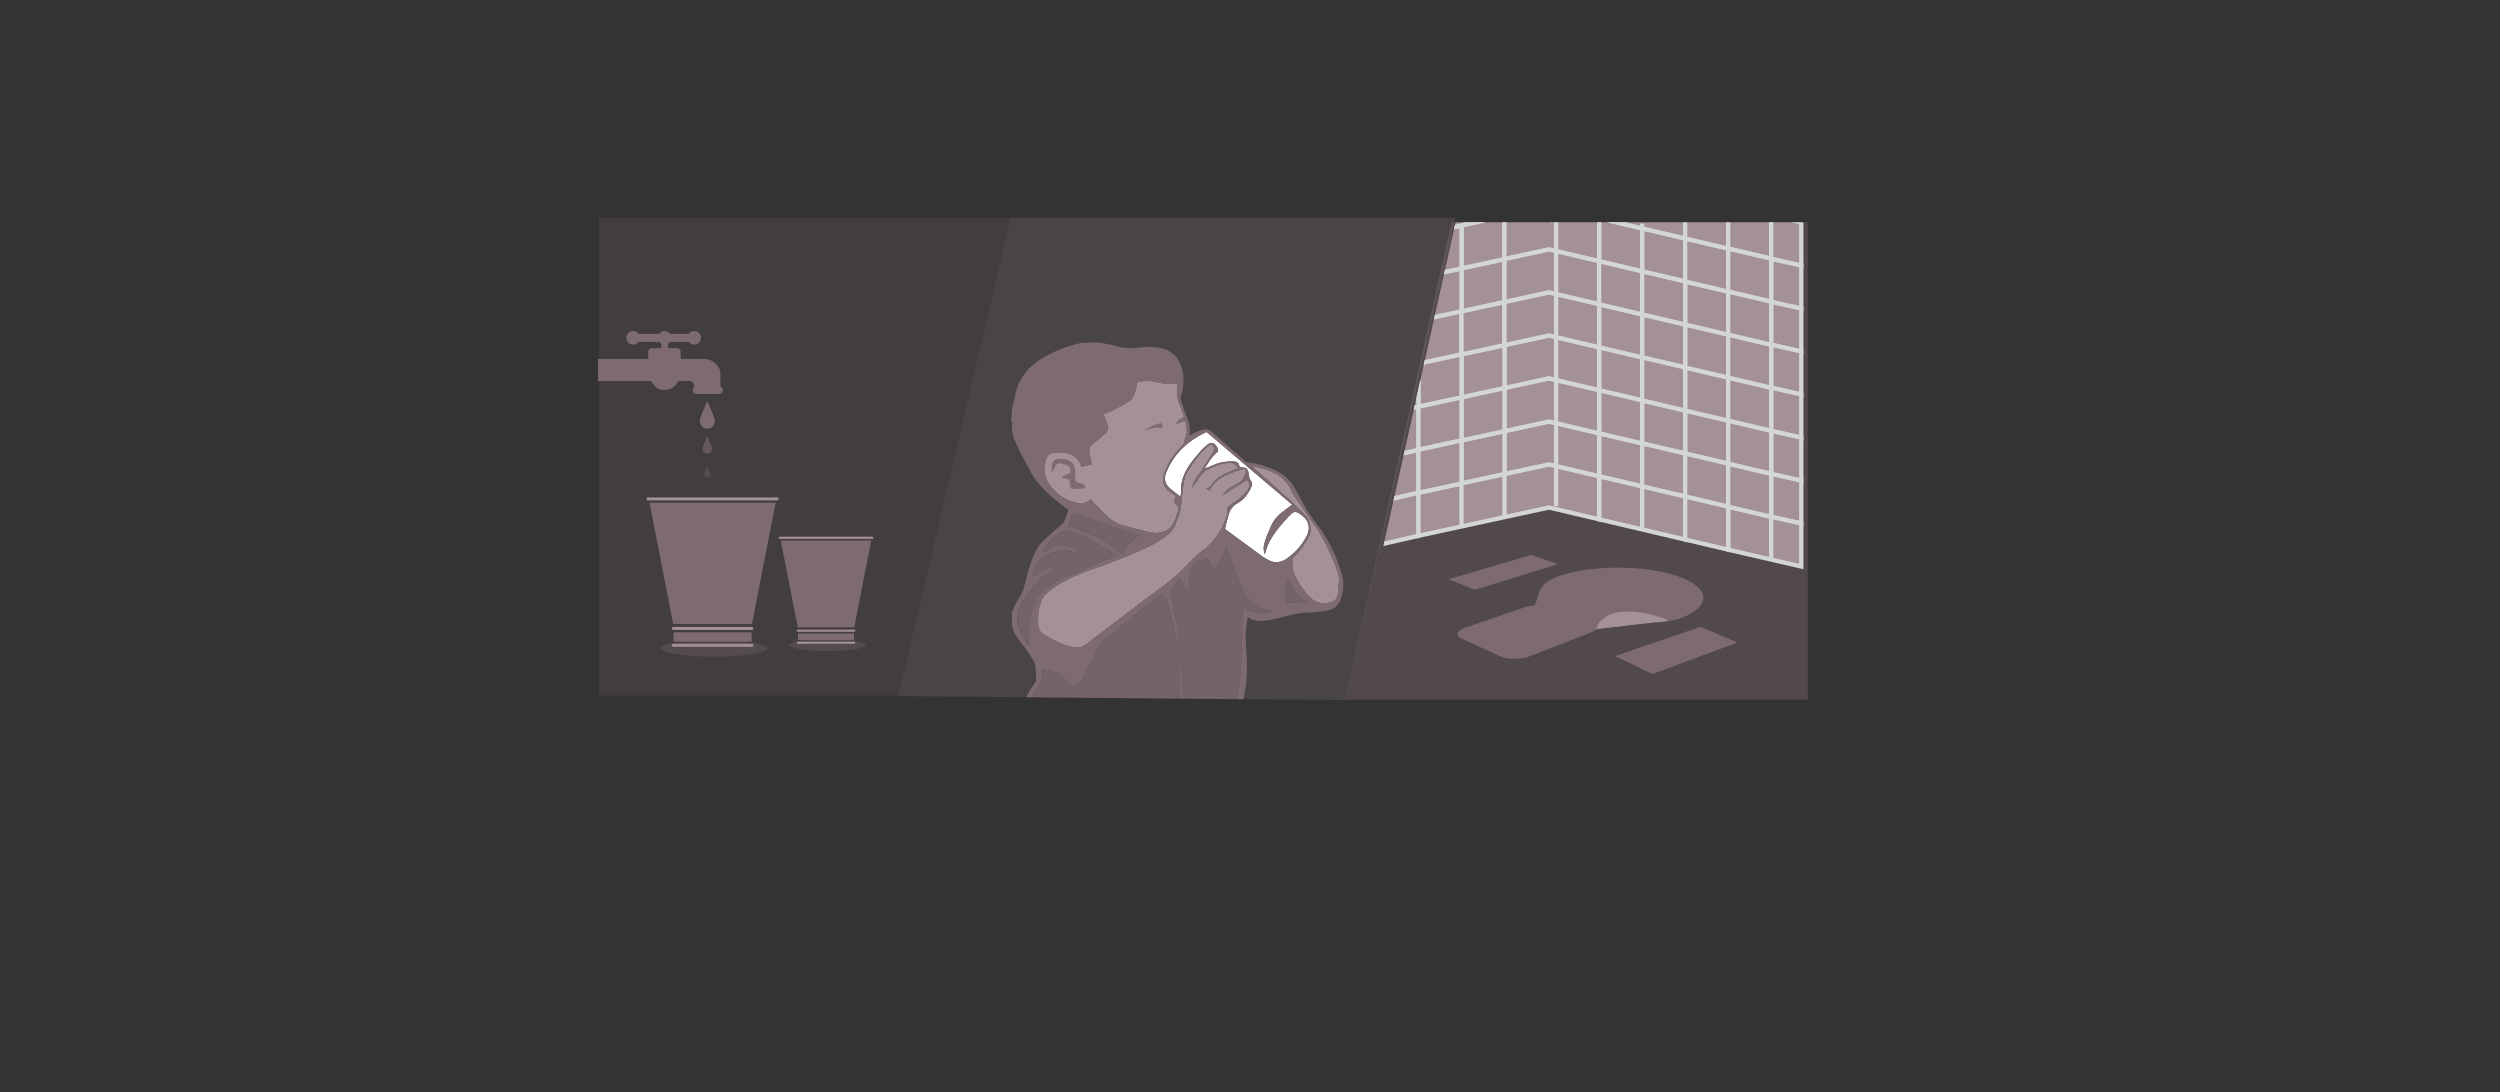 <?xml version="1.0" encoding="utf-8"?>
<!-- Generator: Adobe Illustrator 17.0.0, SVG Export Plug-In . SVG Version: 6.00 Build 0)  -->
<!DOCTYPE svg PUBLIC "-//W3C//DTD SVG 1.1//EN" "http://www.w3.org/Graphics/SVG/1.1/DTD/svg11.dtd">
<svg version="1.1" id="Layer_1" xmlns="http://www.w3.org/2000/svg" xmlns:xlink="http://www.w3.org/1999/xlink" x="0px" y="0px"
	 width="581.238px" height="253.981px" viewBox="0 0 581.238 253.981" enable-background="new 0 0 581.238 253.981"
	 xml:space="preserve">
<rect x="0" y="0" width="581.238" height="253.981" fill="#333333" stroke="none"/>
<g>
	<defs>
		<polygon id="SVGID_22_" points="-590.711,-280.309 -590.711,-76.309 -407.923,-76.309 -353.486,-280.309 		"/>
	</defs>
	<clipPath id="SVGID_2_">
		<use xlink:href="#SVGID_22_"  overflow="visible"/>
	</clipPath>
	<g clip-path="url(#SVGID_2_)">
	</g>
</g>
<g>
	<defs>
		<polygon id="SVGID_2078_" points="-591.217,18.93 -591.217,224.411 -412.041,224.411 -356.623,19.888 		"/>
	</defs>
	<clipPath id="SVGID_4_">
		<use xlink:href="#SVGID_2078_"  overflow="visible"/>
	</clipPath>
	<g clip-path="url(#SVGID_4_)">
		<defs>
			<rect id="SVGID_2080_" x="-712.695" y="-1844.685" width="1923.24" height="3789.385"/>
		</defs>
		<clipPath id="SVGID_6_">
			<use xlink:href="#SVGID_2080_"  overflow="visible"/>
		</clipPath>
	</g>
</g>
<g>
	<ellipse opacity="0.3" fill="#7E6B71" cx="165.971" cy="150.744" rx="12.416" ry="1.933"/>
	<ellipse opacity="0.3" fill="#7E6B71" cx="192.461" cy="149.978" rx="8.906" ry="1.387"/>
	<path fill="#7E6B71" d="M167.498,89.904c0-0.53,0-1.411,0-2.959c0-1.875-1.702-3.495-3.959-3.495c0,0-0.013,0-5.272,0l-0.029-1.645
		c0-0.473-0.385-0.859-0.859-0.859h-2.061V79.89c0.179-0.106,0.327-0.238,0.452-0.4c0.619,0,1.872,0,4.39,0
		c0.294,0.377,0.728,0.639,1.241,0.639c0.874,0,1.586-0.709,1.586-1.586c0-0.878-0.712-1.589-1.586-1.589
		c-0.525,0-0.97,0.277-1.257,0.672c-0.693,0-1.992,0-4.352,0c-0.292-0.395-0.734-0.672-1.261-0.672c-0.523,0-0.97,0.277-1.257,0.672
		c-1.347,0-2.944,0-4.806,0c-0.288-0.395-0.731-0.672-1.254-0.672c-0.877,0-1.587,0.711-1.587,1.588c0,0.877,0.71,1.586,1.587,1.586
		c0.51,0,0.946-0.262,1.233-0.639c0.795,0,2.242,0,4.846,0c0.127,0.166,0.278,0.3,0.46,0.402v1.054h-2.189
		c-0.473,0-0.858,0.386-0.858,0.859v1.645c-0.538,0-7.328,0-11.656,0v5.126c0.151,0,6.439,0,12.376,0
		c0.698,1.401,1.63,2.095,3.028,2.095c1.397,0,2.562-0.694,3.261-2.095c0,0,0,0,2.564,0c0.765,0,1.048,0.492,1.129,1.436
		c-0.224,0.153-0.379,0.401-0.379,0.694c0,0.474,0.385,0.859,0.858,0.859h5.319c0.474,0,0.859-0.385,0.859-0.859
		C168.064,90.334,167.828,90.025,167.498,89.904z"/>
	<polygon opacity="0.2" fill="#7E6B71" points="139.289,50.691 139.289,161.691 208.795,161.691 234.928,50.691 	"/>
	<polygon opacity="0.3" fill="#7E6B71" points="234.928,50.691 208.795,161.845 312.654,162.768 338.415,50.691 	"/>
	<polygon opacity="0.4" fill="#7E6B71" points="420.289,51.691 337.415,51.691 312.654,162.691 420.289,162.691 	"/>
	<polygon fill="#7E6B71" points="165.674,116.87 151.014,116.87 156.511,145.066 165.674,145.066 174.836,145.066 180.333,116.87 	
		"/>
	<path fill="#A39197" d="M180.682,115.644h-15.008h-15.008c-0.193,0-0.349,0.156-0.349,0.349c0,0.193,0.156,0.349,0.349,0.349
		h15.008h15.008c0.193,0,0.349-0.156,0.349-0.349C181.031,115.801,180.875,115.644,180.682,115.644z"/>
	<path fill="#A39197" d="M174.818,145.765h-9.144h-9.145c-0.193,0-0.349,0.156-0.349,0.349c0,0.193,0.156,0.349,0.349,0.349h9.145
		h9.144c0.193,0,0.349-0.156,0.349-0.349C175.167,145.921,175.011,145.765,174.818,145.765z"/>
	<path fill="#A39197" d="M174.818,149.688h-9.144h-9.145c-0.193,0-0.349,0.156-0.349,0.349c0,0.193,0.156,0.349,0.349,0.349h9.145
		h9.144c0.193,0,0.349-0.156,0.349-0.349S175.011,149.688,174.818,149.688z"/>
	<polygon fill="#7E6B71" points="165.674,147.015 156.598,147.015 156.598,149.162 165.674,149.162 174.748,149.162 
		174.748,147.015 	"/>
	<polygon fill="#7E6B71" points="192.042,125.658 181.531,125.658 185.473,145.874 192.042,145.874 198.611,145.874 
		202.552,125.658 	"/>
	<path fill="#A39197" d="M202.802,124.78h-10.761h-10.76c-0.138,0-0.25,0.112-0.25,0.25c0,0.138,0.112,0.25,0.25,0.25h10.76h10.761
		c0.138,0,0.25-0.112,0.25-0.25C203.052,124.892,202.94,124.78,202.802,124.78z"/>
	<path fill="#A39197" d="M198.598,146.375h-6.556h-6.556c-0.138,0-0.25,0.112-0.25,0.25c0,0.138,0.112,0.25,0.25,0.25h6.556h6.556
		c0.138,0,0.25-0.112,0.25-0.25C198.848,146.487,198.736,146.375,198.598,146.375z"/>
	<path fill="#A39197" d="M198.598,149.188h-6.556h-6.556c-0.138,0-0.25,0.112-0.25,0.25c0,0.138,0.112,0.25,0.25,0.25h6.556h6.556
		c0.138,0,0.25-0.112,0.25-0.25S198.736,149.188,198.598,149.188z"/>
	<polygon fill="#7E6B71" points="192.042,147.271 185.535,147.271 185.535,148.811 192.042,148.811 198.548,148.811 
		198.548,147.271 	"/>
	<path fill="#7E6B71" d="M164.448,93.298c0.316,0.632,1.74,3.952,1.74,4.428c0,2.604-3.479,2.604-3.479,0
		C162.71,97.25,164.133,93.772,164.448,93.298z"/>
	<path opacity="0.6" fill="#7E6B71" d="M164.449,101.424c0.202,0.403,1.111,2.523,1.111,2.827c0,1.663-2.221,1.663-2.221,0
		C163.339,103.947,164.247,101.727,164.449,101.424z"/>
	<path opacity="0.3" fill="#7E6B71" d="M164.449,108.249c0.14,0.279,0.769,1.747,0.769,1.958c0,1.152-1.538,1.152-1.538,0
		C163.68,109.997,164.309,108.459,164.449,108.249z"/>
	<g>
		<defs>
			<polygon id="SVGID_2454_" points="236.928,50.691 210.795,161.845 311.525,162.768 336.415,50.691 			"/>
		</defs>
		<clipPath id="SVGID_8_">
			<use xlink:href="#SVGID_2454_"  overflow="visible"/>
		</clipPath>
		<g clip-path="url(#SVGID_8_)">
			<path fill="#FFFFFF" d="M280.315,113.548c0.298,0.207,0.596,0.414,0.918,0.637c0.112-0.182,0.226-0.339,0.312-0.51
				c0.643-1.278,1.702-2.131,2.914-2.808c1.392-0.776,2.916-1.227,4.425-1.709c0.031-0.01,0.064-0.015,0.096-0.02
				c0.569-0.095,0.722,0.052,0.561,0.605c-0.127,0.436-0.291,0.866-0.478,1.28c-0.234,0.519-0.614,0.914-1.128,1.181
				c-0.521,0.271-1.03,0.564-1.546,0.845c-0.626,0.34-1.198,0.741-1.635,1.323c-0.293,0.39-0.629,0.749-0.921,1.161
				c0.132-0.088,0.262-0.179,0.396-0.264c1.444-0.911,2.89-1.818,4.332-2.732c0.303-0.192,0.59-0.409,0.888-0.608
				c0.462-0.309,0.74-0.193,0.854,0.357c0.15,0.722-0.023,1.372-0.512,1.911c-1.013,1.115-2.119,2.122-3.42,2.905
				c-0.386,0.232-0.722,0.555-1.057,0.863c-0.084,0.077-0.136,0.283-0.094,0.386c0.224,0.558,0.099,1.071-0.111,1.599
				c-0.529,1.333-0.949,2.718-1.785,3.907c-1.111,1.581-2.336,3.051-3.932,4.19c-1.179,0.841-2.209,1.86-3.196,2.927
				c-2.06,2.226-4.334,4.204-6.818,5.961c-2.406,1.702-4.725,3.527-7.077,5.304c-3.316,2.504-6.651,4.985-9.931,7.536
				c-1.037,0.807-2.114,0.864-3.259,0.55c-1.052-0.289-2.109-0.62-3.094-1.081c-1.135-0.531-2.2-1.216-3.284-1.853
				c-0.771-0.453-1.208-1.115-1.273-2.037c-0.133-1.901,0.005-3.759,0.704-5.552c0.411-1.054,1.175-1.815,2.039-2.493
				c1.628-1.278,3.445-2.236,5.303-3.125c2.41-1.152,4.962-1.929,7.464-2.838c1.767-0.642,3.527-1.306,5.263-2.025
				c1.713-0.71,3.426-1.437,5.077-2.277c1.519-0.773,2.99-1.653,4.324-2.732c0.739-0.597,1.327-1.306,1.66-2.218
				c0.295-0.806,0.679-1.582,0.943-2.397c0.196-0.605,0.299-1.248,0.379-1.882c0.216-1.693,0.398-3.39,0.592-5.086
				c0.138-1.205,0.478-2.336,1.16-3.357c0.991-1.484,1.937-3.003,3.164-4.309c0.496-0.528,1.059-1.001,1.632-1.445
				c0.432-0.335,0.744-0.184,0.939,0.339c0.161,0.433,0.058,0.806-0.18,1.173c-1.244,1.913-2.32,3.937-3.747,5.73
				c-0.614,0.771-0.911,1.669-1.124,2.714c0.246-0.275,0.455-0.471,0.618-0.699c0.513-0.715,1.013-1.438,1.51-2.164
				c0.464-0.678,1.022-1.233,1.798-1.557c0.721-0.302,1.417-0.663,2.14-0.96c0.931-0.382,1.928-0.431,2.915-0.469
				c0.763-0.03,1.199,0.564,1.75,1.033c-0.275,0.123-0.499,0.224-0.724,0.324c-0.833,0.369-1.684,0.702-2.494,1.115
				c-1.045,0.533-2.071,1.113-2.717,2.16c-0.028,0.046-0.064,0.088-0.101,0.128c-0.401,0.442-0.638,1.107-1.454,0.984
				C280.302,113.492,280.309,113.52,280.315,113.548z"/>
			<path fill="#FFFFFF" d="M251.37,108.632c0.843-0.209,1.673-0.415,2.531-0.627c-0.114-0.566-0.24-1.114-0.332-1.667
				c-0.086-0.514-0.136-1.034-0.201-1.552c-0.071-0.566,0.121-1.021,0.567-1.378c0.654-0.523,1.307-1.048,1.951-1.583
				c0.376-0.312,0.733-0.649,1.104-0.968c0.702-0.605,0.868-1.372,0.597-2.218c-0.204-0.638-0.497-1.248-0.757-1.867
				c-0.05-0.118-0.128-0.225-0.203-0.354c0.675-0.294,1.348-0.546,1.983-0.871c1.199-0.614,2.392-1.241,3.558-1.916
				c1.424-0.824,1.864-2.246,2.138-3.744c0.041-0.224,0.091-0.451,0.089-0.676c-0.003-0.292,0.168-0.366,0.399-0.404
				c1.388-0.231,2.764-0.243,4.138,0.126c1.4,0.376,2.837,0.415,4.278,0.383c0.118-0.003,0.237,0,0.388,0
				c0.01,0.148,0.024,0.297,0.029,0.446c0.024,0.663,0.086,1.329,0.057,1.99c-0.036,0.831,0.199,1.582,0.501,2.334
				c0.365,0.906,0.698,1.825,1.049,2.748c-0.709,0.456-1.453,0.851-1.875,1.692c0.448,0.084,0.768-0.087,1.093-0.214
				c0.333-0.13,0.659-0.28,1.042-0.444c0.147,0.903,0.29,1.786,0.435,2.671c-0.308,0.054-0.599,0.086-0.88,0.159
				c-0.705,0.183-1.027,0.606-0.986,1.329c0.018,0.311,0.02,0.699,0.199,0.902c0.161,0.183,0.554,0.161,0.947,0.254
				c-0.131,0.095-0.253,0.161-0.347,0.257c-1.865,1.903-3.374,4.045-4.237,6.585c-0.472,1.389-0.36,2.747,0.665,3.888
				c0.327,0.363,0.791,0.604,1.195,0.896c0.238,0.172,0.601,0.287,0.69,0.514c0.086,0.218-0.108,0.547-0.181,0.826
				c-0.055,0.21-0.115,0.419-0.146,0.53c0.362,0.436,0.704,0.805,0.989,1.214c0.099,0.142,0.123,0.404,0.066,0.573
				c-0.332,0.999-0.63,2.017-1.069,2.97c-0.654,1.421-1.873,2.119-3.392,2.339c-1.038,0.15-2.034-0.063-3.027-0.324
				c-1.661-0.437-3.32-0.88-4.986-1.295c-1.845-0.459-3.353-1.435-4.629-2.833c-1.033-1.132-2.124-2.21-3.194-3.317
				c-1.268,1.237-2.756,1.035-4.237,0.559c-2.365-0.761-4.212-2.216-5.542-4.325c-0.843-1.337-1.072-2.778-0.79-4.316
				c0.074-0.406,0.139-0.816,0.254-1.211c0.198-0.684,0.668-1.137,1.36-1.271c1.747-0.339,3.443-0.211,5.028,0.687
				c0.735,0.416,1.123,1.1,1.434,1.843C251.199,108.181,251.277,108.394,251.37,108.632z M244.508,110.066
				c0.276-0.549,0.528-1.085,0.811-1.604c0.307-0.563,0.933-1.006,1.663-0.659c0.234,0.111,0.485,0.198,0.738,0.255
				c0.732,0.167,1.065,0.653,1.149,1.362c0.053,0.447,0.033,0.491-0.381,0.659c-0.432,0.176-0.869,0.342-1.291,0.541
				c-0.116,0.055-0.182,0.215-0.27,0.326c0.109,0.078,0.207,0.193,0.328,0.228c0.355,0.102,0.718,0.173,1.078,0.254
				c0.231,0.052,0.342,0.182,0.358,0.431c0.028,0.445,0.095,0.887,0.13,1.332c0.021,0.27,0.157,0.43,0.413,0.468
				c0.214,0.032,0.434,0.045,0.649,0.034c0.608-0.03,1.215-0.08,1.823-0.117c0.246-0.015,0.511-0.021,0.574-0.316
				c0.063-0.301-0.031-0.586-0.342-0.697c-0.384-0.136-0.781-0.256-1.183-0.32c-0.504-0.081-0.779-0.292-0.809-0.806
				c-0.019-0.321,0.057-0.646,0.072-0.97c0.014-0.289,0.023-0.582-0.003-0.869c-0.021-0.236-0.108-0.465-0.148-0.701
				c-0.159-0.949-0.668-1.61-1.579-1.948c-0.752-0.279-1.526-0.341-2.314-0.219c-0.56,0.087-1.062,0.278-1.264,0.881
				C244.444,108.409,244.45,109.228,244.508,110.066z M266.046,99.98c0.202,0.012,0.311,0.044,0.407,0.021
				c0.523-0.123,1.054-0.227,1.561-0.399c0.473-0.16,0.932-0.289,1.428-0.145c0.259,0.076,0.551,0.225,0.767,0
				c0.225-0.235,0.058-0.534-0.02-0.801c-0.015-0.051-0.028-0.118-0.066-0.145c-0.083-0.06-0.192-0.153-0.271-0.137
				C268.509,98.649,267.332,99.314,266.046,99.98z"/>
			<path opacity="0.8" fill="#7E6B71" d="M274.226,134.265c0.971,1.468,1.859,2.844,2.092,4.532
				c0.071-1.357,0.143-2.714,0.213-4.071c0.027-0.533,0.043-1.066,0.08-1.598c0.012-0.169,0.051-0.349,0.126-0.5
				c0.271-0.545,0.553-1.084,0.849-1.616c0.182-0.327,0.455-0.528,0.848-0.59c0.826-0.13,1.647-0.295,2.497-0.451
				c0.059,0.195,0.111,0.368,0.163,0.541c0.183,0.607,0.521,1.114,0.993,1.535c0.221,0.197,0.468,0.232,0.666,0.009
				c0.257-0.29,0.534-0.59,0.692-0.937c0.441-0.965,0.83-1.954,1.23-2.937c0.157-0.386,0.291-0.781,0.456-1.229
				c0.405,1.189,0.756,2.327,1.177,3.438c0.836,2.204,1.635,4.428,2.593,6.58c0.786,1.765,2.039,3.212,3.744,4.194
				c0.917,0.528,1.951,0.727,2.984,0.897c0.06,0.01,0.12,0.02,0.179,0.03c0.005,0.028,0.009,0.055,0.014,0.083
				c-0.389,0.101-0.775,0.214-1.167,0.302c-0.962,0.217-1.895,0.197-2.856-0.125c-0.909-0.305-1.873-0.447-2.872-0.674
				c-0.037,0.814-0.083,1.539-0.102,2.264c-0.084,3.254-0.154,6.508-0.243,9.761c-0.062,2.265-0.29,4.515-0.659,6.751
				c-0.113,0.686-0.184,1.382-0.218,2.076c-0.017,0.346-0.139,0.401-0.447,0.4c-2.363-0.011-4.725-0.005-7.088-0.005
				c-1.535,0-3.07-0.001-4.605-0.001c-0.119,0-0.237,0-0.393,0c-0.046-0.571-0.104-1.12-0.133-1.67
				c-0.083-1.565-0.137-3.132-0.235-4.696c-0.11-1.759-0.216-3.52-0.398-5.272c-0.209-2.012-0.446-4.024-0.77-6.02
				c-0.254-1.565-0.664-3.104-0.995-4.656c-0.186-0.872-0.36-1.746-0.519-2.623c-0.029-0.159-0.015-0.366,0.067-0.498
				C272.844,136.426,273.519,135.377,274.226,134.265z"/>
			<path opacity="0.8" fill="#7E6B71" d="M274.246,163.648c-11.627-0.24-23.232-0.479-34.903-0.72
				c0.086-0.141,0.139-0.23,0.193-0.318c0.646-1.046,1.281-2.098,1.942-3.134c0.568-0.89,0.793-1.874,0.867-2.906
				c0.024-0.335,0.047-0.671,0.075-1.077c0.731,0.202,1.436,0.402,2.143,0.589c1.295,0.343,2.297,1.16,3.279,2.01
				c0.477,0.413,0.951,0.831,1.429,1.242c0.384,0.33,0.694,0.378,1.068,0.023c0.461-0.438,0.935-0.905,1.247-1.449
				c0.723-1.262,1.348-2.579,2.019-3.871c0.877-1.689,1.749-3.381,2.652-5.056c0.169-0.313,0.424-0.65,0.728-0.809
				c2.322-1.216,4.16-3.07,6.196-4.659c2.196-1.713,4.355-3.473,6.522-5.223c0.227-0.183,0.421-0.188,0.649-0.049
				c0.456,0.28,0.77,0.697,0.931,1.184c0.341,1.03,0.677,2.066,0.92,3.122c0.627,2.722,1.22,5.452,1.794,8.186
				c0.344,1.639,0.339,3.311,0.337,4.976c-0.003,2.493-0.041,4.985-0.065,7.478C274.269,163.325,274.256,163.465,274.246,163.648z"
				/>
			<path fill="#FFFFFF" d="M300.424,117.342c-0.879,0.658-1.752,1.27-2.579,1.94c-1.053,0.854-1.877,1.887-2.398,3.164
				c-0.576,1.408-1.265,2.771-1.577,4.276c-0.144,0.695-0.047,1.7,0.184,2.146c0.19-0.609,0.348-1.254,0.591-1.865
				c0.709-1.779,1.828-3.309,3.032-4.773c0.71-0.864,1.495-1.667,2.25-2.495c0.102-0.112,0.222-0.209,0.341-0.304
				c0.585-0.471,1.043-0.525,1.67-0.116c0.72,0.469,1.444,0.96,1.887,1.724c0.707,1.219,0.555,2.474-0.059,3.653
				c-1.066,2.05-2.587,3.737-4.456,5.086c-1.342,0.968-2.807,1.274-4.356,0.465c-0.509-0.266-1.019-0.547-1.482-0.884
				c-2.85-2.074-5.688-4.165-8.524-6.258c-0.078-0.057-0.144-0.22-0.122-0.31c0.27-1.075,0.541-2.15,0.847-3.214
				c0.335-1.167,1.005-2.032,2.122-2.627c0.949-0.506,1.698-1.322,2.306-2.225c0.314-0.467,0.58-0.971,0.825-1.479
				c0.212-0.438,0.279-0.93-0.037-1.338c-0.484-0.624-0.523-1.364-0.639-2.085c-0.116-0.725-0.55-1.117-1.3-1.143
				c-0.183-0.006-0.387-0.008-0.539-0.09c-0.14-0.075-0.297-0.245-0.319-0.392c-0.07-0.467-0.339-0.694-0.765-0.822
				c-0.901-0.271-1.792-0.045-2.686,0.03c-1.239,0.104-2.33,0.675-3.465,1.106c-0.354,0.135-0.703,0.285-1.053,0.427
				c-0.015-0.032-0.034-0.055-0.029-0.063c0.796-1.245,1.523-2.539,2.663-3.528c0.55-0.477,0.57-0.686,0.236-1.332
				c-0.085-0.163-0.18-0.325-0.296-0.467c-0.516-0.627-1.197-0.756-1.844-0.264c-0.568,0.432-1.117,0.913-1.585,1.45
				c-0.935,1.074-1.882,2.15-2.69,3.319c-0.918,1.327-1.6,2.8-1.899,4.404c-0.102,0.548-0.021,1.127-0.056,1.69
				c-0.027,0.428-0.106,0.853-0.169,1.335c-0.804-0.629-1.549-1.211-2.293-1.793c-1.284-1.003-1.639-2.353-1.016-3.876
				c1.532-3.744,4.144-6.518,7.641-8.494c0.482-0.272,0.991-0.497,1.474-0.769c0.203-0.114,0.324-0.064,0.482,0.07
				c2.642,2.251,5.287,4.499,7.933,6.745c3.559,3.021,7.119,6.04,10.678,9.06C299.718,116.735,300.079,117.047,300.424,117.342z"/>
			<path opacity="0.8" fill="#7E6B71" d="M239.369,149.991c-0.626-0.962-1.288-1.904-1.872-2.891
				c-1.437-2.431-1.202-4.841,0.284-7.142c0.978-1.515,2.029-2.991,3.147-4.405c0.542-0.686,1.306-1.2,1.984-1.775
				c0.68-0.576,1.383-1.127,2.067-1.699c0.152-0.127,0.266-0.299,0.397-0.45c-0.017-0.031-0.033-0.062-0.05-0.093
				c-0.15,0.027-0.306,0.037-0.45,0.084c-1.229,0.403-2.345,1.032-3.441,1.704c-0.487,0.298-0.983,0.58-1.475,0.87
				c-0.033-0.019-0.065-0.038-0.098-0.057c0.035-0.168,0.04-0.349,0.109-0.501c0.343-0.763,0.725-1.509,1.051-2.28
				c0.453-1.069,1.269-1.752,2.288-2.214c0.928-0.421,1.869-0.819,2.819-1.187c0.72-0.279,1.461-0.136,2.183,0.037
				c0.507,0.122,1.002,0.29,1.504,0.431c0.141,0.039,0.29,0.053,0.493,0.088c-0.068-0.398-0.297-0.608-0.544-0.794
				c-0.703-0.531-1.517-0.804-2.372-0.935c-0.587-0.09-1.195-0.209-1.766,0.065c-0.675,0.323-1.34,0.67-2,1.023
				c-0.445,0.238-0.873,0.507-1.331,0.742c0.512-1.06,1.051-2.095,1.965-2.876c0.545-0.466,1.146-0.881,1.625-1.407
				c0.748-0.821,1.598-1.024,2.645-0.756c1.318,0.337,2.653,0.63,3.866,1.262c0.963,0.502,1.878,1.096,2.816,1.647
				c1.482,0.87,2.965,1.738,4.447,2.608c0.055,0.032,0.106,0.07,0.16,0.106c-0.019,0.025-0.033,0.054-0.042,0.053
				c-0.568-0.071-1.051,0.16-1.55,0.387c-2.347,1.063-4.695,2.125-7.06,3.149c-1.165,0.505-2.383,0.889-3.549,1.392
				c-1.822,0.787-3.467,1.865-4.906,3.237c-1.613,1.538-2.452,3.481-2.904,5.623c-0.396,1.881-0.342,3.788-0.339,5.692
				c0.001,0.401,0,0.802,0,1.203C239.437,149.95,239.403,149.97,239.369,149.991z"/>
			<path fill="#FFFFFF" d="M291.459,108.52c0.44,0.094,0.884,0.172,1.318,0.286c0.756,0.2,1.542,0.34,2.251,0.652
				c1.628,0.716,3.189,1.563,4.25,3.073c0.261,0.372,0.518,0.758,0.702,1.171c0.621,1.392,1.486,2.626,2.38,3.848
				c0.744,1.016,1.43,2.074,2.144,3.113c0.814,1.183,1.719,2.313,2.423,3.558c0.956,1.69,1.801,3.448,2.613,5.214
				c0.539,1.172,0.966,2.398,1.386,3.619c0.29,0.845,0.41,1.714,0.246,2.631c-0.145,0.809-0.12,1.647-0.2,2.469
				c-0.084,0.858-0.592,1.391-1.378,1.698c-1.806,0.706-3.871,0.261-5.212-1.264c-1.228-1.397-2.313-2.913-3.144-4.592
				c-0.633-1.28-0.721-2.657-0.645-4.045c0.012-0.225,0.287-0.466,0.488-0.647c1.51-1.368,2.572-3.052,3.444-4.867
				c0.252-0.526,0.359-1.089,0.221-1.684c-0.063-0.273-0.057-0.562-0.089-0.842c-0.096-0.84-0.522-1.53-1.089-2.109
				c-1.354-1.382-2.705-2.772-4.132-4.076c-2.571-2.348-5.197-4.634-7.799-6.947c-0.071-0.063-0.135-0.133-0.202-0.199
				C291.443,108.559,291.451,108.54,291.459,108.52z"/>
			<path opacity="0.8" fill="#7E6B71" d="M264.814,124.547c-1.721,1.044-3.209,2.217-3.583,4.358
				c-0.845-0.57-1.657-1.095-2.444-1.655c-0.673-0.479-1.28-1.059-1.982-1.484c-0.87-0.525-1.779-1.011-2.724-1.381
				c-1.76-0.688-3.557-1.28-5.338-1.911c-0.111-0.039-0.223-0.075-0.362-0.121c0.3-0.958,0.595-1.898,0.911-2.904
				c0.827,0.191,1.66,0.316,2.445,0.581c1.16,0.392,2.272,0.929,3.431,1.323c3.075,1.046,6.166,2.048,9.25,3.067
				C264.528,124.456,264.637,124.49,264.814,124.547z"/>
			<path opacity="0.8" fill="#7E6B71" d="M303.904,140.219c-0.528,0-1.001,0.012-1.474-0.003c-0.956-0.029-1.911-0.085-2.868-0.102
				c-0.263-0.004-0.397-0.104-0.492-0.323c-0.299-0.685-0.417-1.41-0.312-2.138c0.155-1.083,0.389-2.155,0.591-3.232
				c0.005-0.029,0.031-0.054,0.045-0.076c0.248,0.614,0.472,1.238,0.747,1.839c0.547,1.196,1.463,2.091,2.455,2.919
				C303.019,139.459,303.437,139.822,303.904,140.219z"/>
			<path fill="none" d="M295.81,142.092c-0.06-0.01-0.119-0.02-0.179-0.03C295.691,142.072,295.75,142.082,295.81,142.092
				c0.005,0.028,0.009,0.055,0.014,0.083h0C295.819,142.147,295.815,142.12,295.81,142.092z"/>
			<path fill="none" d="M303.767,124.691c0.613-1.179,0.765-2.434,0.059-3.653c-0.443-0.764-1.167-1.255-1.887-1.724
				c-0.628-0.409-1.086-0.355-1.67,0.117c-0.118,0.095-0.239,0.192-0.341,0.304c-0.755,0.827-1.54,1.631-2.25,2.495
				c-1.204,1.464-2.324,2.995-3.032,4.773c-0.243,0.611-0.401,1.256-0.592,1.865c-0.231-0.446-0.328-1.451-0.184-2.146
				c0.311-1.504,1.001-2.868,1.577-4.276c0.522-1.276,1.345-2.31,2.398-3.164c0.827-0.67,1.7-1.282,2.579-1.94
				c-0.345-0.295-0.706-0.607-1.07-0.915c-3.559-3.02-7.119-6.039-10.678-9.06c-2.646-2.246-5.291-4.494-7.933-6.745
				c-0.158-0.134-0.279-0.184-0.482-0.07c-0.483,0.271-0.992,0.496-1.474,0.769c-3.497,1.975-6.109,4.75-7.641,8.494
				c-0.623,1.523-0.268,2.873,1.016,3.876c0.745,0.582,1.489,1.164,2.293,1.793c0.063-0.483,0.142-0.907,0.169-1.335
				c0.035-0.563-0.046-1.142,0.056-1.69c0.299-1.604,0.981-3.077,1.899-4.404c0.808-1.168,1.754-2.245,2.69-3.319
				c0.468-0.537,1.016-1.018,1.585-1.45c0.647-0.492,1.328-0.363,1.844,0.264c0.116,0.141,0.212,0.304,0.296,0.467
				c0.334,0.645,0.315,0.854-0.236,1.332c-1.14,0.989-1.867,2.283-2.663,3.528c-0.005,0.008,0.013,0.031,0.029,0.063
				c0.35-0.143,0.698-0.293,1.053-0.427c1.135-0.432,2.226-1.002,3.465-1.106c0.894-0.075,1.785-0.301,2.686-0.03
				c0.426,0.128,0.695,0.355,0.765,0.822c0.022,0.147,0.179,0.317,0.32,0.392c0.152,0.082,0.357,0.083,0.539,0.09
				c0.751,0.027,1.184,0.418,1.3,1.143c0.116,0.722,0.155,1.462,0.639,2.085c0.316,0.408,0.249,0.899,0.037,1.338
				c-0.246,0.508-0.511,1.012-0.825,1.479c-0.608,0.903-1.357,1.719-2.306,2.225c-1.117,0.595-1.787,1.459-2.122,2.627
				c-0.305,1.065-0.576,2.14-0.847,3.214c-0.023,0.09,0.044,0.252,0.122,0.31c2.836,2.093,5.674,4.184,8.524,6.258
				c0.463,0.337,0.973,0.618,1.482,0.884c1.549,0.809,3.014,0.503,4.356-0.465C301.181,128.428,302.701,126.741,303.767,124.691z"/>
			<path fill="none" d="M274.408,151.285c-0.209-2.012-0.446-4.024-0.77-6.02c-0.254-1.565-0.664-3.104-0.995-4.656
				c-0.186-0.872-0.36-1.746-0.519-2.623c-0.014-0.079-0.018-0.169-0.008-0.257c-0.01,0.089-0.007,0.181,0.008,0.26
				c0.16,0.877,0.334,1.755,0.519,2.627c0.331,1.552,0.741,3.099,0.995,4.664c0.324,1.996,0.561,4.024,0.77,6.036
				c0.182,1.752,0.287,3.545,0.398,5.304c0.06,0.951,0.104,1.924,0.147,2.894c-0.044-0.995-0.087-2-0.147-2.957
				C274.695,154.798,274.59,153.037,274.408,151.285z"/>
			<path fill="none" d="M274.061,102.028c0.018,0.311,0.02,0.699,0.199,0.902c0.161,0.183,0.554,0.161,0.947,0.254l0.72-2.644
				c-0.307,0.054-0.599,0.086-0.88,0.159C274.342,100.881,274.02,101.304,274.061,102.028z"/>
			<path fill="none" d="M274.184,94.085c0.182,0.453,0.357,0.909,0.53,1.367C274.541,94.994,274.366,94.538,274.184,94.085z"/>
			<path fill="#A39197" d="M281.925,105.126c0.238-0.366,0.341-0.74,0.18-1.173c-0.195-0.522-0.507-0.673-0.939-0.339
				c-0.574,0.445-1.137,0.917-1.632,1.446c-1.226,1.306-2.173,2.825-3.164,4.309c-0.682,1.021-1.022,2.152-1.16,3.357
				c-0.194,1.696-0.377,3.393-0.592,5.086c-0.081,0.634-0.183,1.277-0.379,1.882c-0.264,0.815-0.648,1.591-0.943,2.397
				c-0.333,0.911-0.921,1.62-1.66,2.218c-1.334,1.079-2.806,1.959-4.324,2.732c-1.651,0.84-3.364,1.567-5.077,2.277
				c-1.736,0.719-3.496,1.383-5.263,2.025c-2.503,0.909-5.054,1.686-7.464,2.838c-1.858,0.889-3.675,1.847-5.303,3.125
				c-0.865,0.679-1.628,1.44-2.039,2.493c-0.699,1.793-0.837,3.651-0.704,5.552c0.064,0.922,0.502,1.584,1.273,2.037
				c1.084,0.637,2.149,1.322,3.284,1.853c0.985,0.461,2.042,0.792,3.094,1.081c1.145,0.314,2.222,0.257,3.259-0.55
				c3.28-2.551,6.614-5.032,9.931-7.536c2.353-1.777,4.672-3.602,7.077-5.304c2.484-1.757,4.758-3.735,6.818-5.961
				c0.987-1.067,2.017-2.086,3.196-2.927c1.596-1.139,2.821-2.609,3.932-4.19c0.836-1.189,1.255-2.574,1.785-3.907
				c0.21-0.528,0.335-1.04,0.111-1.599c-0.041-0.103,0.011-0.309,0.094-0.386c0.334-0.308,0.67-0.63,1.057-0.863
				c1.301-0.783,2.407-1.79,3.42-2.905c0.489-0.538,0.662-1.189,0.512-1.911c-0.114-0.55-0.391-0.666-0.854-0.357
				c-0.298,0.199-0.585,0.417-0.888,0.608c-1.442,0.914-2.888,1.821-4.332,2.732c-0.134,0.084-0.264,0.176-0.396,0.264
				c0.292-0.412,0.628-0.77,0.921-1.161c0.437-0.581,1.008-0.982,1.635-1.323c0.516-0.28,1.025-0.574,1.546-0.845
				c0.514-0.267,0.894-0.662,1.128-1.181c0.187-0.414,0.351-0.844,0.478-1.28c0.161-0.553,0.008-0.7-0.561-0.605
				c-0.032,0.005-0.065,0.01-0.096,0.02c-1.509,0.483-3.033,0.933-4.424,1.709c-1.213,0.677-2.271,1.53-2.914,2.808
				c-0.086,0.171-0.199,0.328-0.312,0.51c-0.321-0.223-0.619-0.43-0.918-0.637c-0.006-0.028-0.013-0.056-0.019-0.085
				c0.816,0.124,1.053-0.542,1.454-0.984c0.036-0.04,0.072-0.082,0.101-0.128c0.645-1.047,1.672-1.627,2.717-2.16
				c0.81-0.413,1.661-0.746,2.494-1.115c0.225-0.1,0.449-0.201,0.724-0.324c-0.551-0.469-0.987-1.063-1.75-1.033
				c-0.987,0.038-1.985,0.087-2.915,0.469c-0.723,0.297-1.419,0.659-2.14,0.96c-0.775,0.325-1.334,0.879-1.798,1.557
				c-0.497,0.726-0.997,1.45-1.51,2.164c-0.164,0.228-0.372,0.424-0.618,0.699c0.213-1.045,0.51-1.943,1.124-2.714
				C279.605,109.063,280.68,107.039,281.925,105.126z"/>
			<path fill="#A39197" d="M275.927,100.539c-0.144-0.886-0.288-1.768-0.435-2.671c-0.003,0.001-0.005,0.002-0.007,0.003
				c0.013,0.052,0.022,0.091,0.024,0.1c-0.002-0.009-0.011-0.048-0.024-0.1c-0.38,0.163-0.703,0.312-1.034,0.441
				c-0.325,0.127-0.645,0.298-1.093,0.213c0.42-0.836,1.156-1.231,1.862-1.684c-0.021-0.081-0.036-0.139-0.036-0.139
				s0.015,0.059,0.036,0.139c0.004-0.003,0.009-0.006,0.013-0.008c-0.005-0.013-0.01-0.025-0.014-0.038
				c-0.17-0.449-0.337-0.897-0.505-1.343c-0.173-0.458-0.347-0.914-0.53-1.367c-0.303-0.752-0.538-1.503-0.501-2.334
				c0.029-0.661-0.033-1.327-0.057-1.99c-0.005-0.149-0.019-0.298-0.029-0.446c-0.151,0-0.27-0.002-0.388,0
				c-1.44,0.032-2.877-0.007-4.278-0.383c-1.374-0.369-2.75-0.357-4.138-0.126c-0.231,0.039-0.402,0.113-0.399,0.404
				c0.003,0.225-0.048,0.452-0.088,0.676c-0.274,1.499-0.714,2.92-2.138,3.744c-1.165,0.675-2.359,1.302-3.557,1.916
				c-0.635,0.325-1.308,0.577-1.983,0.871c0.075,0.13,0.154,0.236,0.203,0.354c0.26,0.62,0.553,1.229,0.757,1.867
				c0.271,0.846,0.105,1.613-0.597,2.218c-0.371,0.32-0.727,0.656-1.104,0.968c-0.644,0.535-1.297,1.06-1.951,1.583
				c-0.447,0.357-0.639,0.812-0.567,1.378c0.065,0.518,0.115,1.038,0.201,1.552c0.092,0.553,0.218,1.1,0.332,1.667
				c-0.858,0.213-1.688,0.418-2.531,0.627c-0.093-0.239-0.171-0.452-0.258-0.66c-0.311-0.744-0.699-1.427-1.434-1.843
				c-1.585-0.898-3.28-1.025-5.028-0.687c-0.692,0.134-1.163,0.586-1.36,1.271c-0.114,0.395-0.179,0.805-0.254,1.211
				c-0.282,1.538-0.052,2.979,0.79,4.315c1.329,2.109,3.177,3.565,5.542,4.325c1.482,0.476,2.97,0.678,4.238-0.559
				c1.069,1.106,2.161,2.185,3.194,3.317c1.276,1.398,2.784,2.373,4.629,2.833c1.666,0.415,3.326,0.858,4.986,1.295
				c0.993,0.261,1.989,0.474,3.027,0.324c1.519-0.219,2.738-0.918,3.392-2.339c0.438-0.953,0.737-1.971,1.069-2.97
				c0.056-0.169,0.032-0.432-0.066-0.573c-0.285-0.409-0.627-0.779-0.989-1.214c0.031-0.112,0.091-0.32,0.146-0.53
				c0.074-0.279,0.267-0.608,0.181-0.826c-0.089-0.226-0.452-0.342-0.69-0.514c-0.405-0.292-0.868-0.532-1.195-0.895
				c-1.026-1.14-1.137-2.499-0.665-3.888c0.863-2.54,2.372-4.681,4.237-6.585c0.093-0.095,0.216-0.161,0.347-0.257"/>
			<path fill="#A39197" d="M309.542,129.435c-0.812-1.766-1.657-3.524-2.613-5.214c-0.704-1.245-1.61-2.375-2.423-3.558
				c-0.714-1.038-1.4-2.096-2.144-3.113c-0.895-1.222-1.76-2.456-2.38-3.848c-0.184-0.413-0.441-0.799-0.702-1.171
				c-1.061-1.51-2.622-2.357-4.25-3.073c-0.709-0.312-1.495-0.452-2.251-0.652c-0.434-0.115-0.878-0.192-1.318-0.286
				c-0.008,0.02-0.016,0.04-0.024,0.059c0.067,0.067,0.132,0.136,0.202,0.199c2.602,2.313,5.229,4.6,7.799,6.947
				c1.428,1.304,2.778,2.694,4.132,4.076c0.568,0.579,0.993,1.269,1.089,2.109c0.032,0.281,0.026,0.569,0.089,0.842
				c0.138,0.594,0.031,1.158-0.221,1.684c-0.872,1.815-1.934,3.499-3.444,4.867c-0.2,0.182-0.475,0.422-0.488,0.647
				c-0.076,1.388,0.012,2.765,0.645,4.045c0.831,1.679,1.916,3.195,3.144,4.592c1.341,1.526,3.406,1.97,5.212,1.264
				c0.786-0.307,1.294-0.84,1.378-1.698c0.08-0.822,0.055-1.661,0.2-2.469c0.164-0.917,0.045-1.786-0.246-2.631
				C310.508,131.832,310.081,130.606,309.542,129.435z"/>
			<path fill="#7E6B71" d="M273.358,98.525c0.448,0.084,0.768-0.087,1.093-0.213c0.331-0.129,0.655-0.278,1.034-0.441
				c-0.056-0.226-0.199-0.773-0.266-1.029C274.514,97.294,273.777,97.69,273.358,98.525z"/>
			<path fill="#7E6B71" d="M307.327,123.483c-1.002-1.448-2.106-2.828-3.129-4.263c-0.35-0.492-0.601-1.057-0.897-1.587
				c-0.905-1.622-1.735-3.293-2.736-4.854c-1.174-1.831-2.937-2.996-4.924-3.83c-1.819-0.763-3.712-1.231-5.669-1.453
				c-0.129-0.015-0.273-0.078-0.371-0.163c-2.617-2.296-5.243-4.584-7.833-6.911c-0.626-0.562-1.293-0.664-2.051-0.525
				c-1.059,0.195-1.977,0.715-2.864,1.296c-0.069,0.045-0.141,0.087-0.259,0.159c0-0.359-0.021-0.672,0.004-0.981
				c0.082-1.007-0.133-1.949-0.489-2.891c-0.584-1.545-1.104-3.116-1.636-4.68c-0.05-0.146-0.042-0.34,0.008-0.489
				c0.846-2.536,0.998-5.064-0.027-7.595c-0.914-2.255-2.625-3.471-4.978-3.873c-1.496-0.256-3.004-0.245-4.491-0.032
				c-2.162,0.31-4.241,0.047-6.316-0.555c-1.323-0.384-2.676-0.427-4.015-0.756c-0.03-0.007-0.055,0.19-0.082,0.19
				c-0.523,0-1.045,0-1.568,0c-0.585,0-1.175-0.048-1.755,0.078c-2.881,0.627-5.575,1.616-8.128,3.074
				c-1.534,0.877-2.984,1.816-4.166,3.151c-1.555,1.756-2.577,3.739-2.968,6.072c-0.145,0.865-0.442,1.688-0.614,2.549
				c-0.209,1.043-0.103,2.091-0.281,3.14c-0.016,0.094,0.197,0.179,0.197,0.273c0,0.305,0,0.61,0,0.915
				c0,0.7-0.005,1.412,0.193,2.096c0.423,1.46,1.006,2.797,1.73,4.124c0.869,1.593,1.67,3.189,2.547,4.778
				c0.951,1.725,2.227,3.164,3.637,4.517c1.502,1.441,3.105,2.74,4.81,3.934c0.15,0.105,0.182,0.192,0.115,0.372
				c-0.324,0.865-0.631,1.738-0.955,2.603c-0.046,0.123-0.149,0.237-0.25,0.325c-1.319,1.15-2.65,2.288-3.965,3.443
				c-1.64,1.44-2.652,3.277-3.356,5.316c-0.657,1.903-1.197,3.837-1.631,5.801c-0.307,1.39-1.064,2.555-1.824,3.726
				c-0.466,0.717-0.618,1.475-1.008,2.237c-0.159,0.31-0.042,0.68-0.042,1.022c0,0.436,0,0.871,0,1.307
				c0,0.607,0.034,1.228,0.25,1.816c0.382,1.043,0.876,1.95,1.609,2.78c1.375,1.556,2.477,3.258,3.45,5.091
				c0.112,0.211,0.119,0.474,0.14,0.717c0.082,0.943,0.136,1.887,0.19,2.833c0.012,0.209-0.016,0.452-0.113,0.63
				c-0.39,0.713-0.776,1.212-1.241,1.875c-0.644,0.917-1.319,2.405-1.381,3.405c0.53,0,1.058,0,1.586,0c6.151,0,12.303,0,18.454,0
				c6.674,0,13.348,0,20.022,0c3.407,0,6.815,0.225,10.222,0.228c0.16,0,0.279,0.116,0.329-0.096c0.669-2.814,1.125-5.605,1.106-8.5
				c-0.013-1.957-0.141-3.886-0.28-5.839c-0.123-1.721,0.043-3.398,0.316-5.089c0.05-0.31,0.108-0.612,0.166-0.94
				c1.54,1.108,3.246,1.032,4.945,0.716c1.536-0.285,3.067-0.639,4.564-1.084c1.691-0.502,3.407-0.646,5.153-0.706
				c1.16-0.04,2.326-0.151,3.47-0.345c2.241-0.379,3.328-1.491,3.766-3.759c0.094-0.489,0.28-0.983,0.28-1.475
				c0-0.551,0-1.103,0-1.654c0-0.938-0.467-2.053-0.808-3.13C310.515,128.975,309.145,126.112,307.327,123.483z M243.826,112.24
				c-0.843-1.337-1.072-2.778-0.79-4.315c0.074-0.406,0.139-0.816,0.254-1.211c0.198-0.684,0.668-1.137,1.36-1.271
				c1.747-0.338,3.443-0.211,5.028,0.687c0.735,0.416,1.123,1.099,1.434,1.843c0.087,0.209,0.165,0.422,0.258,0.66
				c0.843-0.209,1.673-0.414,2.531-0.627c-0.114-0.566-0.24-1.114-0.332-1.667c-0.086-0.514-0.136-1.034-0.201-1.552
				c-0.071-0.566,0.121-1.021,0.567-1.378c0.654-0.523,1.307-1.048,1.951-1.583c0.376-0.312,0.733-0.649,1.104-0.968
				c0.702-0.605,0.868-1.372,0.597-2.218c-0.204-0.638-0.497-1.248-0.757-1.867c-0.05-0.118-0.128-0.225-0.203-0.354
				c0.675-0.294,1.348-0.546,1.983-0.871c1.199-0.614,2.392-1.241,3.557-1.916c1.424-0.824,1.864-2.246,2.138-3.744
				c0.041-0.224,0.091-0.451,0.088-0.676c-0.003-0.292,0.168-0.366,0.399-0.404c1.388-0.231,2.764-0.243,4.138,0.126
				c1.4,0.376,2.837,0.415,4.278,0.383c0.118-0.003,0.237,0,0.388,0c0.01,0.148,0.024,0.297,0.029,0.446
				c0.024,0.663,0.086,1.329,0.057,1.99c-0.037,0.831,0.198,1.582,0.501,2.334c0.182,0.453,0.357,0.909,0.53,1.367
				c0.173,0.458,0.344,0.919,0.519,1.381c-0.004,0.003-0.009,0.006-0.013,0.008c0.067,0.256,0.209,0.803,0.266,1.029
				c0.002-0.001,0.005-0.002,0.007-0.003c0.147,0.903,0.291,1.785,0.435,2.671l-0.72,2.644c-0.131,0.095-0.254,0.161-0.347,0.257
				c-1.865,1.904-3.374,4.045-4.237,6.585c-0.472,1.389-0.36,2.747,0.665,3.888c0.327,0.363,0.791,0.604,1.195,0.895
				c0.238,0.172,0.601,0.287,0.69,0.514c0.086,0.218-0.108,0.547-0.181,0.826c-0.055,0.21-0.115,0.419-0.146,0.53
				c0.362,0.436,0.704,0.805,0.989,1.214c0.099,0.141,0.123,0.404,0.066,0.573c-0.332,0.999-0.63,2.017-1.069,2.97
				c-0.654,1.421-1.873,2.119-3.392,2.339c-1.038,0.15-2.034-0.063-3.027-0.324c-1.661-0.437-3.32-0.88-4.986-1.295
				c-1.845-0.459-3.353-1.435-4.629-2.833c-1.033-1.132-2.124-2.21-3.194-3.317c-1.268,1.237-2.756,1.035-4.238,0.559
				C247.003,115.804,245.156,114.349,243.826,112.24z M277.672,112.87c0.513-0.715,1.013-1.438,1.51-2.164
				c0.464-0.678,1.022-1.233,1.798-1.557c0.721-0.302,1.417-0.663,2.14-0.96c0.931-0.382,1.929-0.431,2.915-0.469
				c0.763-0.03,1.199,0.564,1.75,1.033c-0.275,0.123-0.499,0.224-0.724,0.324c-0.833,0.369-1.684,0.702-2.494,1.115
				c-1.045,0.533-2.071,1.113-2.717,2.16c-0.028,0.046-0.064,0.088-0.101,0.128c-0.401,0.442-0.638,1.107-1.454,0.984
				c0.006,0.028,0.013,0.056,0.019,0.085c0.298,0.207,0.596,0.414,0.918,0.637c0.112-0.182,0.226-0.339,0.312-0.51
				c0.643-1.278,1.702-2.131,2.914-2.808c1.392-0.776,2.916-1.227,4.424-1.709c0.031-0.01,0.064-0.015,0.096-0.02
				c0.569-0.095,0.722,0.052,0.561,0.605c-0.127,0.436-0.291,0.866-0.478,1.28c-0.234,0.519-0.614,0.914-1.128,1.181
				c-0.521,0.271-1.03,0.564-1.546,0.845c-0.626,0.34-1.198,0.741-1.635,1.323c-0.293,0.39-0.629,0.749-0.921,1.161
				c0.132-0.088,0.262-0.179,0.396-0.264c1.444-0.911,2.89-1.818,4.332-2.732c0.303-0.192,0.59-0.409,0.888-0.608
				c0.462-0.309,0.74-0.193,0.854,0.357c0.15,0.722-0.023,1.372-0.512,1.911c-1.013,1.115-2.119,2.122-3.42,2.905
				c-0.386,0.232-0.722,0.555-1.057,0.863c-0.084,0.077-0.136,0.283-0.094,0.386c0.224,0.558,0.099,1.071-0.111,1.599
				c-0.53,1.333-0.949,2.718-1.785,3.907c-1.111,1.581-2.336,3.051-3.932,4.19c-1.179,0.841-2.209,1.86-3.196,2.927
				c-2.06,2.226-4.334,4.204-6.818,5.961c-2.406,1.702-4.725,3.527-7.077,5.304c-3.316,2.504-6.651,4.985-9.931,7.536
				c-1.037,0.807-2.114,0.864-3.259,0.55c-1.052-0.289-2.109-0.62-3.094-1.081c-1.135-0.531-2.2-1.216-3.284-1.853
				c-0.771-0.453-1.208-1.115-1.273-2.037c-0.133-1.901,0.005-3.759,0.704-5.552c0.411-1.054,1.175-1.815,2.039-2.493
				c1.628-1.278,3.445-2.236,5.303-3.125c2.41-1.153,4.962-1.929,7.464-2.838c1.767-0.642,3.527-1.306,5.263-2.025
				c1.713-0.71,3.426-1.437,5.077-2.277c1.519-0.773,2.99-1.653,4.324-2.732c0.739-0.597,1.327-1.306,1.66-2.218
				c0.295-0.806,0.679-1.582,0.943-2.397c0.196-0.605,0.299-1.248,0.379-1.882c0.216-1.693,0.398-3.39,0.592-5.086
				c0.138-1.205,0.478-2.336,1.16-3.357c0.991-1.484,1.937-3.003,3.164-4.309c0.496-0.528,1.059-1.001,1.632-1.446
				c0.432-0.335,0.744-0.184,0.939,0.339c0.161,0.433,0.058,0.806-0.18,1.173c-1.244,1.913-2.319,3.937-3.747,5.73
				c-0.614,0.771-0.911,1.669-1.124,2.714C277.3,113.294,277.509,113.099,277.672,112.87z M261.231,128.905
				c-0.845-0.57-1.657-1.095-2.444-1.655c-0.673-0.479-1.28-1.059-1.982-1.484c-0.87-0.525-1.779-1.011-2.724-1.381
				c-1.759-0.688-3.557-1.28-5.338-1.911c-0.111-0.039-0.223-0.075-0.362-0.121c0.3-0.958,0.595-1.898,0.911-2.904
				c0.827,0.191,1.66,0.316,2.445,0.581c1.16,0.392,2.272,0.929,3.431,1.323c3.075,1.046,6.166,2.048,9.25,3.067
				c0.109,0.036,0.219,0.07,0.396,0.127C263.093,125.591,261.605,126.764,261.231,128.905z M239.719,143.034
				c-0.396,1.881-0.43,3.788-0.43,5.692c0,0.401,0,0.802,0,1.203c0,0.02,0.023,0.041-0.011,0.061
				c-0.626-0.962-1.242-1.904-1.826-2.891c-1.437-2.431-1.179-4.841,0.307-7.142c0.979-1.515,2.041-2.991,3.159-4.405
				c0.542-0.686,1.312-1.2,1.99-1.775c0.68-0.576,1.386-1.127,2.07-1.699c0.152-0.127,0.267-0.299,0.399-0.45
				c-0.016-0.031-0.032-0.062-0.049-0.093c-0.15,0.027-0.306,0.037-0.449,0.084c-1.229,0.402-2.345,1.032-3.441,1.704
				c-0.486,0.298-0.983,0.58-1.475,0.87c-0.033-0.019-0.065-0.038-0.098-0.057c0.035-0.168,0.04-0.349,0.109-0.501
				c0.343-0.763,0.725-1.509,1.051-2.279c0.453-1.069,1.269-1.752,2.288-2.214c0.928-0.421,1.869-0.819,2.819-1.187
				c0.72-0.279,1.461-0.136,2.183,0.037c0.507,0.122,1.002,0.29,1.504,0.431c0.141,0.039,0.29,0.053,0.493,0.088
				c-0.069-0.398-0.297-0.608-0.544-0.794c-0.703-0.531-1.517-0.803-2.372-0.935c-0.587-0.09-1.195-0.209-1.766,0.065
				c-0.675,0.323-1.34,0.67-2,1.023c-0.445,0.238-0.873,0.507-1.331,0.742c0.512-1.06,1.051-2.095,1.965-2.876
				c0.545-0.466,1.146-0.881,1.625-1.407c0.748-0.821,1.598-1.024,2.645-0.756c1.318,0.337,2.653,0.63,3.866,1.262
				c0.963,0.502,1.878,1.096,2.816,1.647c1.482,0.87,2.965,1.738,4.447,2.608c0.055,0.032,0.106,0.07,0.16,0.106
				c-0.019,0.025-0.033,0.054-0.042,0.053c-0.567-0.071-1.051,0.161-1.55,0.387c-2.347,1.063-4.695,2.125-7.06,3.149
				c-1.165,0.505-2.383,0.889-3.549,1.392c-1.822,0.787-3.512,1.865-4.952,3.237C241.055,138.95,240.17,140.893,239.719,143.034z
				 M274.27,163.186c-0.001,0.14-0.014,0.279-0.023,0.462c-11.627-0.24-23.232-0.479-34.903-0.72
				c0.086-0.141,0.139-0.23,0.193-0.318c0.646-1.046,1.281-2.098,1.942-3.134c0.568-0.89,0.793-1.874,0.867-2.906
				c0.024-0.335,0.047-0.671,0.075-1.077c0.731,0.202,1.436,0.402,2.143,0.589c1.295,0.343,2.297,1.16,3.279,2.01
				c0.477,0.413,0.951,0.831,1.429,1.242c0.385,0.33,0.694,0.378,1.068,0.023c0.461-0.438,0.935-0.905,1.247-1.449
				c0.723-1.262,1.348-2.579,2.019-3.871c0.877-1.689,1.749-3.381,2.652-5.056c0.169-0.313,0.425-0.65,0.728-0.809
				c2.322-1.216,4.16-3.07,6.196-4.659c2.196-1.713,4.355-3.473,6.522-5.223c0.227-0.183,0.421-0.188,0.649-0.049
				c0.456,0.28,0.77,0.697,0.931,1.184c0.341,1.03,0.677,2.066,0.92,3.122c0.627,2.722,1.22,5.452,1.794,8.186
				c0.344,1.639,0.339,3.311,0.337,4.976C274.332,158.201,274.294,160.693,274.27,163.186z M295.824,142.175
				c-0.389,0.101-0.775,0.214-1.167,0.302c-0.962,0.217-1.895,0.197-2.856-0.125c-0.909-0.305-1.873-0.446-2.872-0.673
				c-0.037,0.814-0.083,1.541-0.102,2.266c-0.084,3.254-0.154,6.512-0.243,9.765c-0.062,2.265-0.29,4.523-0.659,6.759
				c-0.113,0.686-0.184,1.398-0.218,2.092c-0.017,0.346-0.139,0.433-0.447,0.431c-2.363-0.011-4.725-0.184-7.088-0.184
				c-1.535,0-3.07-0.117-4.605-0.117c-0.119,0-0.237,0-0.393,0c-0.046-1-0.104-1.004-0.133-1.554
				c-0.032-0.607-0.06-1.113-0.088-1.743c-0.044-0.971-0.088-1.883-0.147-2.834c-0.11-1.759-0.216-3.521-0.398-5.273
				c-0.209-2.012-0.446-4.025-0.77-6.021c-0.254-1.565-0.664-3.104-0.995-4.656c-0.186-0.872-0.36-1.747-0.519-2.623
				c-0.014-0.079-0.018-0.17-0.008-0.259c0.01-0.089,0.033-0.174,0.074-0.24c0.654-1.061,1.33-2.109,2.037-3.222
				c0.971,1.468,1.859,2.844,2.092,4.532c0.071-1.357,0.143-2.714,0.213-4.071c0.027-0.533,0.043-1.066,0.08-1.598
				c0.012-0.169,0.051-0.349,0.126-0.5c0.271-0.545,0.553-1.084,0.849-1.616c0.182-0.327,0.455-0.528,0.848-0.59
				c0.826-0.13,1.647-0.295,2.497-0.451c0.059,0.195,0.111,0.368,0.163,0.541c0.183,0.607,0.521,1.114,0.993,1.535
				c0.22,0.197,0.468,0.232,0.666,0.009c0.257-0.29,0.534-0.59,0.692-0.937c0.441-0.965,0.83-1.954,1.23-2.937
				c0.157-0.386,0.291-0.781,0.456-1.229c0.405,1.189,0.756,2.327,1.177,3.438c0.836,2.205,1.635,4.428,2.593,6.58
				c0.786,1.765,2.039,3.212,3.744,4.194c0.917,0.528,1.951,0.727,2.984,0.897c0.06,0.01,0.12,0.02,0.179,0.03
				C295.815,142.12,295.819,142.147,295.824,142.175L295.824,142.175L295.824,142.175z M294.955,130.241
				c-0.509-0.266-1.019-0.547-1.482-0.884c-2.85-2.074-5.688-4.165-8.524-6.258c-0.078-0.057-0.144-0.22-0.122-0.31
				c0.27-1.074,0.541-2.149,0.847-3.214c0.335-1.167,1.005-2.032,2.122-2.627c0.949-0.506,1.698-1.322,2.306-2.225
				c0.314-0.467,0.58-0.971,0.825-1.479c0.212-0.438,0.279-0.93-0.037-1.338c-0.484-0.624-0.524-1.364-0.639-2.085
				c-0.116-0.725-0.55-1.117-1.3-1.143c-0.183-0.007-0.387-0.008-0.539-0.09c-0.14-0.075-0.297-0.245-0.32-0.392
				c-0.07-0.467-0.339-0.694-0.765-0.822c-0.902-0.271-1.792-0.045-2.686,0.03c-1.239,0.104-2.33,0.675-3.465,1.106
				c-0.354,0.135-0.703,0.285-1.053,0.427c-0.015-0.032-0.034-0.055-0.029-0.063c0.796-1.245,1.523-2.539,2.663-3.528
				c0.55-0.477,0.57-0.686,0.236-1.332c-0.084-0.163-0.18-0.325-0.296-0.467c-0.516-0.627-1.197-0.756-1.844-0.264
				c-0.568,0.432-1.117,0.913-1.585,1.45c-0.935,1.074-1.882,2.15-2.69,3.319c-0.918,1.327-1.6,2.8-1.899,4.404
				c-0.102,0.548-0.021,1.127-0.056,1.69c-0.027,0.428-0.106,0.853-0.169,1.335c-0.804-0.629-1.549-1.211-2.293-1.793
				c-1.284-1.003-1.639-2.353-1.016-3.876c1.532-3.744,4.144-6.518,7.641-8.494c0.482-0.272,0.992-0.497,1.474-0.769
				c0.203-0.114,0.324-0.064,0.482,0.07c2.642,2.251,5.287,4.499,7.933,6.745c3.559,3.021,7.119,6.04,10.678,9.06
				c0.364,0.309,0.725,0.62,1.07,0.915c-0.879,0.658-1.752,1.27-2.579,1.94c-1.053,0.854-1.876,1.887-2.398,3.164
				c-0.576,1.408-1.265,2.772-1.577,4.276c-0.144,0.695-0.047,1.699,0.184,2.146c0.191-0.609,0.348-1.254,0.592-1.865
				c0.709-1.779,1.828-3.309,3.032-4.773c0.71-0.864,1.495-1.667,2.25-2.495c0.102-0.112,0.222-0.209,0.341-0.304
				c0.585-0.471,1.043-0.525,1.67-0.117c0.72,0.469,1.444,0.96,1.887,1.724c0.707,1.219,0.555,2.474-0.059,3.653
				c-1.066,2.05-2.587,3.737-4.456,5.086C297.969,130.744,296.504,131.05,294.955,130.241z M302.43,140.216
				c-0.956-0.029-1.912-0.085-2.868-0.102c-0.263-0.004-0.397-0.104-0.492-0.323c-0.299-0.685-0.417-1.411-0.312-2.138
				c0.155-1.083,0.389-2.155,0.591-3.232c0.005-0.029,0.031-0.054,0.045-0.076c0.247,0.614,0.472,1.238,0.747,1.839
				c0.547,1.196,1.463,2.091,2.455,2.919c0.425,0.355,0.843,0.717,1.31,1.115C303.376,140.219,302.902,140.231,302.43,140.216z
				 M311.174,135.685c-0.145,0.809-0.12,1.647-0.2,2.469c-0.084,0.858-0.592,1.391-1.378,1.698
				c-1.806,0.706-3.871,0.261-5.212-1.264c-1.228-1.397-2.313-2.913-3.144-4.592c-0.633-1.28-0.721-2.657-0.645-4.045
				c0.012-0.225,0.287-0.466,0.488-0.647c1.51-1.368,2.572-3.052,3.444-4.867c0.252-0.526,0.359-1.089,0.221-1.684
				c-0.063-0.273-0.057-0.562-0.089-0.842c-0.096-0.84-0.522-1.53-1.089-2.109c-1.354-1.382-2.705-2.772-4.132-4.076
				c-2.571-2.348-5.197-4.634-7.799-6.947c-0.071-0.063-0.135-0.133-0.202-0.199c0.008-0.02,0.016-0.04,0.024-0.059
				c0.44,0.094,0.884,0.172,1.318,0.286c0.756,0.2,1.542,0.34,2.251,0.652c1.628,0.716,3.189,1.563,4.25,3.073
				c0.261,0.372,0.518,0.758,0.702,1.171c0.621,1.392,1.486,2.626,2.38,3.848c0.744,1.016,1.43,2.074,2.144,3.113
				c0.814,1.183,1.719,2.313,2.423,3.558c0.956,1.69,1.801,3.448,2.613,5.214c0.539,1.171,0.966,2.398,1.386,3.619
				C311.218,133.898,311.338,134.767,311.174,135.685z"/>
			<path fill="#90DBE0" d="M275.233,96.834c-0.175-0.462-0.346-0.923-0.519-1.381c0.168,0.446,0.334,0.894,0.505,1.343
				C275.223,96.808,275.228,96.821,275.233,96.834z"/>
			<path fill="#90DBE0" d="M274.226,134.266c0.971,1.468,1.859,2.844,2.092,4.531c0.071-1.357,0.143-2.714,0.213-4.071
				c0.027-0.533,0.043-1.066,0.08-1.598c0.012-0.169,0.051-0.349,0.126-0.5c0.271-0.545,0.553-1.085,0.849-1.616
				c-0.296,0.531-0.578,1.071-0.849,1.616c-0.075,0.151-0.114,0.33-0.126,0.5c-0.038,0.532-0.053,1.065-0.08,1.598
				c-0.07,1.357-0.142,2.714-0.213,4.071c-0.233-1.687-1.121-3.063-2.092-4.531c-0.707,1.113-1.382,2.161-2.037,3.222
				c-0.041,0.066-0.064,0.152-0.074,0.241c0.01-0.089,0.034-0.174,0.074-0.239C272.844,136.428,273.519,135.378,274.226,134.266z"/>
			<path fill="#90DBE0" d="M291.801,142.351c-0.909-0.305-1.873-0.447-2.872-0.674c-0.037,0.814-0.083,1.539-0.102,2.264
				c-0.084,3.254-0.154,6.508-0.243,9.761c-0.062,2.265-0.29,4.515-0.659,6.751c-0.113,0.686-0.184,1.382-0.218,2.076
				c-0.017,0.346-0.139,0.402-0.447,0.4c-2.363-0.011-4.725,0.121-7.088,0.121c2.363,0,4.725-0.069,7.088-0.058
				c0.308,0.002,0.43-0.086,0.447-0.431c0.034-0.694,0.105-1.406,0.218-2.092c0.369-2.237,0.597-4.494,0.659-6.759
				c0.089-3.254,0.159-6.512,0.243-9.765c0.019-0.725,0.064-1.451,0.102-2.266c0.999,0.227,1.963,0.369,2.872,0.673
				c0.961,0.322,1.894,0.342,2.856,0.125c0.392-0.088,0.778-0.201,1.167-0.302l0,0c-0.389,0.101-0.775,0.214-1.167,0.302
				C293.695,142.693,292.762,142.674,291.801,142.351z"/>
			<path fill="#90DBE0" d="M275.041,161.378c-0.033-0.613-0.06-1.239-0.088-1.864C274.981,160.144,275.009,160.772,275.041,161.378z
				"/>
			<path fill="#7E6B71" d="M244.508,110.066c-0.058-0.839-0.064-1.658,0.203-2.454c0.202-0.603,0.703-0.794,1.264-0.881
				c0.788-0.122,1.562-0.06,2.314,0.219c0.91,0.338,1.42,0.999,1.579,1.948c0.039,0.235,0.126,0.465,0.148,0.701
				c0.026,0.288,0.017,0.58,0.003,0.869c-0.015,0.324-0.091,0.649-0.072,0.97c0.03,0.514,0.305,0.725,0.809,0.806
				c0.402,0.064,0.799,0.184,1.183,0.32c0.311,0.11,0.406,0.396,0.342,0.697c-0.062,0.295-0.328,0.301-0.574,0.316
				c-0.608,0.036-1.215,0.086-1.823,0.117c-0.216,0.011-0.436-0.002-0.649-0.034c-0.255-0.039-0.392-0.198-0.413-0.468
				c-0.035-0.445-0.101-0.887-0.13-1.332c-0.016-0.248-0.127-0.378-0.358-0.431c-0.36-0.081-0.724-0.152-1.078-0.254
				c-0.121-0.035-0.219-0.149-0.328-0.228c0.089-0.112,0.155-0.271,0.27-0.326c0.421-0.2,0.859-0.365,1.291-0.541
				c0.413-0.169,0.434-0.213,0.381-0.659c-0.084-0.709-0.416-1.195-1.149-1.362c-0.253-0.058-0.504-0.144-0.738-0.255
				c-0.73-0.347-1.356,0.097-1.663,0.659C245.036,108.981,244.784,109.517,244.508,110.066z"/>
			<path fill="#7E6B71" d="M266.046,99.98c1.286-0.666,2.463-1.331,3.806-1.606c0.079-0.016,0.188,0.078,0.271,0.137
				c0.038,0.027,0.051,0.094,0.066,0.145c0.078,0.267,0.245,0.566,0.02,0.801c-0.216,0.225-0.508,0.076-0.767,0
				c-0.495-0.145-0.955-0.015-1.428,0.145c-0.508,0.171-1.038,0.276-1.561,0.399C266.357,100.024,266.248,99.993,266.046,99.98z"/>
		</g>
	</g>
	<g>
		<defs>
			<polygon id="SVGID_2456_" points="420.289,51.691 338.415,51.691 313.654,162.691 420.289,162.691 			"/>
		</defs>
		<clipPath id="SVGID_10_">
			<use xlink:href="#SVGID_2456_"  overflow="visible"/>
		</clipPath>
		<g clip-path="url(#SVGID_10_)">
			<path fill="#A39197" stroke="#D4D6D6" stroke-miterlimit="10" d="M317.375,79.021c-0.125,0.087-0.197,0.177-0.264,0.173
				c-0.063-0.004-0.12-0.107-0.179-0.167c0.067-0.049,0.129-0.125,0.202-0.136C317.191,78.881,317.26,78.954,317.375,79.021z"/>
			<line fill="#A39197" stroke="#D4D6D6" stroke-miterlimit="10" x1="360.789" y1="117.691" x2="360.789" y2="47.691"/>
			<polygon fill="#A39197" stroke="#D4D6D6" stroke-miterlimit="10" points="391.789,105.445 401.789,107.796 401.789,97.796 
				391.789,95.445 			"/>
			<polygon fill="#A39197" stroke="#D4D6D6" stroke-miterlimit="10" points="391.789,95.445 401.789,97.796 401.789,87.796 
				391.789,85.445 			"/>
			<polygon fill="#A39197" stroke="#D4D6D6" stroke-miterlimit="10" points="391.789,85.445 401.789,87.796 401.789,77.796 
				391.789,75.445 			"/>
			<polygon fill="#A39197" stroke="#D4D6D6" stroke-miterlimit="10" points="381.789,93.094 381.789,103.094 391.789,105.445 
				391.789,95.445 			"/>
			<polygon fill="#A39197" stroke="#D4D6D6" stroke-miterlimit="10" points="371.789,100.744 371.789,110.744 381.789,113.094 
				381.789,103.094 			"/>
			<polygon fill="#A39197" stroke="#D4D6D6" stroke-miterlimit="10" points="360.106,97.997 349.789,100.232 349.789,110.232 
				360.106,107.997 371.789,110.744 371.789,100.744 			"/>
			<polygon fill="#A39197" stroke="#D4D6D6" stroke-miterlimit="10" points="391.789,75.445 401.789,77.796 401.789,67.796 
				391.789,65.445 			"/>
			<polygon fill="#A39197" stroke="#D4D6D6" stroke-miterlimit="10" points="381.789,113.094 391.789,115.445 391.789,105.445 
				381.789,103.094 			"/>
			<polygon fill="#A39197" stroke="#D4D6D6" stroke-miterlimit="10" points="349.789,70.232 349.789,60.232 339.789,62.398 
				339.789,72.398 			"/>
			<polygon fill="#A39197" stroke="#D4D6D6" stroke-miterlimit="10" points="339.789,62.398 329.789,64.564 329.789,74.564 
				339.789,72.398 			"/>
			<polygon fill="#A39197" stroke="#D4D6D6" stroke-miterlimit="10" points="349.789,50.232 339.789,52.398 339.789,62.398 
				349.789,60.232 			"/>
			<polygon fill="#A39197" stroke="#D4D6D6" stroke-miterlimit="10" points="391.789,65.445 391.789,55.445 381.789,53.094 
				381.789,63.094 			"/>
			<polygon fill="#A39197" stroke="#D4D6D6" stroke-miterlimit="10" points="401.789,67.796 401.789,57.796 391.789,55.445 
				391.789,65.445 			"/>
			<polygon fill="#A39197" stroke="#D4D6D6" stroke-miterlimit="10" points="381.789,63.094 381.789,53.094 371.789,50.744 
				371.789,60.744 			"/>
			<polygon fill="#A39197" stroke="#D4D6D6" stroke-miterlimit="10" points="360.106,57.997 371.789,60.744 371.789,50.744 
				360.106,47.997 349.789,50.232 349.789,60.232 			"/>
			<polygon fill="#A39197" stroke="#D4D6D6" stroke-miterlimit="10" points="371.789,80.744 371.789,90.744 381.789,93.094 
				381.789,83.094 			"/>
			<polygon fill="#A39197" stroke="#D4D6D6" stroke-miterlimit="10" points="381.789,83.094 391.789,85.445 391.789,75.445 
				381.789,73.094 			"/>
			<polygon fill="#A39197" stroke="#D4D6D6" stroke-miterlimit="10" points="339.789,72.398 329.789,74.564 329.789,84.564 
				339.789,82.398 			"/>
			<polygon fill="#A39197" stroke="#D4D6D6" stroke-miterlimit="10" points="381.789,93.094 391.789,95.445 391.789,85.445 
				381.789,83.094 			"/>
			<polygon fill="#A39197" stroke="#D4D6D6" stroke-miterlimit="10" points="371.789,100.744 381.789,103.094 381.789,93.094 
				371.789,90.744 			"/>
			<polygon fill="#A39197" stroke="#D4D6D6" stroke-miterlimit="10" points="339.789,102.398 339.789,112.398 349.789,110.232 
				349.789,100.232 			"/>
			<polygon fill="#A39197" stroke="#D4D6D6" stroke-miterlimit="10" points="371.789,90.744 371.789,80.744 360.106,77.997 
				349.789,80.232 349.789,90.232 360.106,87.997 			"/>
			<polygon fill="#A39197" stroke="#D4D6D6" stroke-miterlimit="10" points="360.106,87.997 349.789,90.232 349.789,100.232 
				360.106,97.997 371.789,100.744 371.789,90.744 			"/>
			<polygon fill="#A39197" stroke="#D4D6D6" stroke-miterlimit="10" points="381.789,73.094 371.789,70.744 371.789,80.744 
				381.789,83.094 			"/>
			<polygon fill="#A39197" stroke="#D4D6D6" stroke-miterlimit="10" points="349.789,80.232 339.789,82.398 339.789,92.398 
				349.789,90.232 			"/>
			<polygon fill="#A39197" stroke="#D4D6D6" stroke-miterlimit="10" points="349.789,70.232 339.789,72.398 339.789,82.398 
				349.789,80.232 			"/>
			<polygon fill="#A39197" stroke="#D4D6D6" stroke-miterlimit="10" points="349.789,90.232 339.789,92.398 339.789,102.398 
				349.789,100.232 			"/>
			<polygon fill="#A39197" stroke="#D4D6D6" stroke-miterlimit="10" points="371.789,70.744 371.789,60.744 360.106,57.997 
				349.789,60.232 349.789,70.232 360.106,67.997 			"/>
			<polygon fill="#A39197" stroke="#D4D6D6" stroke-miterlimit="10" points="360.106,77.997 371.789,80.744 371.789,70.744 
				360.106,67.997 349.789,70.232 349.789,80.232 			"/>
			<polygon fill="#A39197" stroke="#D4D6D6" stroke-miterlimit="10" points="381.789,73.094 381.789,63.094 371.789,60.744 
				371.789,70.744 			"/>
			<polygon fill="#A39197" stroke="#D4D6D6" stroke-miterlimit="10" points="391.789,75.445 391.789,65.445 381.789,63.094 
				381.789,73.094 			"/>
			<polygon fill="#A39197" stroke="#D4D6D6" stroke-miterlimit="10" points="381.789,113.094 381.789,123 381.789,113.094 
				371.789,110.744 371.789,120.744 391.789,125.445 391.789,115.445 			"/>
			<polygon fill="#A39197" stroke="#D4D6D6" stroke-miterlimit="10" points="339.789,82.398 329.789,84.564 329.789,94.564 
				339.789,92.398 			"/>
			<polygon fill="#A39197" stroke="#D4D6D6" stroke-miterlimit="10" points="329.789,104.564 314.789,108.014 314.789,118.014 
				329.789,114.564 			"/>
			<polygon fill="#A39197" stroke="#D4D6D6" stroke-miterlimit="10" points="329.789,114.564 314.789,118.014 314.789,128.014 
				329.789,124.564 			"/>
			<polygon fill="#A39197" stroke="#D4D6D6" stroke-miterlimit="10" points="329.789,84.564 314.789,88.014 314.789,98.014 
				329.789,94.564 			"/>
			<polygon fill="#A39197" stroke="#D4D6D6" stroke-miterlimit="10" points="330.789,64.564 315.789,68.014 315.789,78.014 
				330.789,74.564 			"/>
			<polygon fill="#A39197" stroke="#D4D6D6" stroke-miterlimit="10" points="329.789,55 329.789,64.564 339.789,62.398 
				339.789,52.398 314.789,58.014 314.789,68.014 329.789,64.564 			"/>
			<polygon fill="#A39197" stroke="#D4D6D6" stroke-miterlimit="10" points="330.789,74.564 315.789,78.014 315.789,88.014 
				330.789,84.564 			"/>
			<polygon fill="#A39197" stroke="#D4D6D6" stroke-miterlimit="10" points="411.789,80.147 418.789,81.714 418.789,71.714 
				411.789,70.147 			"/>
			<polygon fill="#A39197" stroke="#D4D6D6" stroke-miterlimit="10" points="411.789,60.147 411.789,70.147 418.789,71.714 
				418.789,61.714 			"/>
			<polygon fill="#A39197" stroke="#D4D6D6" stroke-miterlimit="10" points="411.789,90.147 418.789,91.714 418.789,81.714 
				411.789,80.147 			"/>
			<polygon fill="#A39197" stroke="#D4D6D6" stroke-miterlimit="10" points="411.789,120.147 418.789,121.714 418.789,111.714 
				411.789,110.147 			"/>
			<polygon fill="#A39197" stroke="#D4D6D6" stroke-miterlimit="10" points="411.789,130 411.789,120.147 401.789,117.796 
				401.789,127.796 418.789,131.714 418.789,121.714 411.789,120.147 			"/>
			<polygon fill="#A39197" stroke="#D4D6D6" stroke-miterlimit="10" points="411.789,110.147 418.789,111.714 418.789,101.714 
				411.789,100.147 			"/>
			<polygon fill="#A39197" stroke="#D4D6D6" stroke-miterlimit="10" points="411.789,100.147 418.789,101.714 418.789,91.714 
				411.789,90.147 			"/>
			<polygon fill="#A39197" stroke="#D4D6D6" stroke-miterlimit="10" points="329.789,94.564 314.789,98.014 314.789,108.014 
				329.789,104.564 			"/>
			<polygon fill="#A39197" stroke="#D4D6D6" stroke-miterlimit="10" points="391.789,105.445 391.789,115.445 401.789,117.796 
				401.789,107.796 			"/>
			<polygon fill="#A39197" stroke="#D4D6D6" stroke-miterlimit="10" points="339.789,52 339.789,52.398 349.789,50.232 349.789,50 
				349.789,50.232 360.106,47.997 371.789,50.744 371.789,50 371.789,50.744 381.789,53.094 381.789,52 381.789,53.094 
				391.789,55.445 391.789,48 391.789,55.445 401.789,57.796 401.789,48 401.789,57.796 411.789,60.147 411.789,50.147 
				393.452,47.191 314.789,47.191 314.789,58.014 339.789,52.398 			"/>
			<polygon fill="#A39197" stroke="#D4D6D6" stroke-miterlimit="10" points="401.789,117.796 411.789,120.147 411.789,110.147 
				401.789,107.796 			"/>
			<polygon fill="#A39197" stroke="#D4D6D6" stroke-miterlimit="10" points="391.789,125.445 401.789,127.796 401.789,117.796 
				391.789,115.445 			"/>
			<polygon fill="#A39197" stroke="#D4D6D6" stroke-miterlimit="10" points="339.789,92.398 329.789,94.564 329.789,104.564 
				339.789,102.398 			"/>
			<polygon fill="#A39197" stroke="#D4D6D6" stroke-miterlimit="10" points="360.106,107.997 349.789,110.232 349.789,120 
				349.789,110.232 339.789,112.398 339.789,122 339.789,112.398 329.789,114.564 329.789,124.564 360.106,117.997 371.789,120.744 
				371.789,110.744 			"/>
			<polygon fill="#A39197" stroke="#D4D6D6" stroke-miterlimit="10" points="339.789,102.398 329.789,104.564 329.789,114.564 
				339.789,112.398 			"/>
			<polygon fill="#A39197" stroke="#D4D6D6" stroke-miterlimit="10" points="401.789,107.796 411.789,110.147 411.789,100.147 
				401.789,97.796 			"/>
			<polygon fill="#A39197" stroke="#D4D6D6" stroke-miterlimit="10" points="411.789,60.147 418.789,61.714 418.789,51.714 
				411.789,50.147 			"/>
			<polygon fill="#A39197" stroke="#D4D6D6" stroke-miterlimit="10" points="401.789,67.796 411.789,70.147 411.789,60.147 
				401.789,57.796 			"/>
			<polygon fill="#A39197" stroke="#D4D6D6" stroke-miterlimit="10" points="401.789,97.796 411.789,100.147 411.789,90.147 
				401.789,87.796 			"/>
			<polygon fill="#A39197" stroke="#D4D6D6" stroke-miterlimit="10" points="401.789,87.796 411.789,90.147 411.789,80.147 
				401.789,77.796 			"/>
			<polygon fill="#A39197" stroke="#D4D6D6" stroke-miterlimit="10" points="401.789,77.796 411.789,80.147 411.789,70.147 
				401.789,67.796 			"/>
		</g>
	</g>
	<line fill="none" stroke="#D4D6D6" stroke-miterlimit="10" x1="361.789" y1="51.691" x2="361.789" y2="117.691"/>
	<polygon fill="#7E6B71" points="362.207,131.151 356.01,129.02 336.787,134.676 342.884,137.124 	"/>
	<polygon fill="#7E6B71" points="403.94,149.376 395.384,145.725 375.54,152.525 384.138,156.729 	"/>
	<path fill="#90DBE0" d="M384.93,135.779c-5.676-1.848-14.52-1.848-20.196,0c-4.042,1.316-3.515,3.123-4.426,5.089
		c-0.196,0.424-0.908,0.146-1.292,0.279l-10.866,3.737c-1.51,0.519-1.814,1.385-0.643,1.924l6.699,3.082
		c1.288,0.593,3.624,0.593,5.152,0l3.486-1.351l-0.234-0.107c-0.545-0.251-0.403-0.653,0.299-0.895l5.054-1.739
		c0.179-0.061,0.51,0.068,0.601-0.13c0.423-0.914,0.179-1.755,2.059-2.367c2.641-0.86,6.754-0.86,9.395,0
		c0.87,0.283,1.419,0.432,1.784,0.807c1.43-0.274,2.849-0.426,4.021-0.879C391.487,141.042,390.867,137.712,384.93,135.779z"/>
	<path fill="#7E6B71" d="M389.632,133.816c-7.55-2.458-19.313-2.458-26.863,0c-5.376,1.75-4.676,4.154-5.887,6.769
		c-0.261,0.563-0.844,0.13-1.719,0.37l-14.452,4.971c-2.008,0.691-2.413,1.842-0.855,2.559l8.91,4.1c1.713,0.788,4.82,0.788,6.853,0
		l14.577-5.651c0.809-0.314,0.468-0.535,1.45-0.754c1.141-0.254,2.818-0.4,4.737-0.53c-0.22-0.243-0.351-0.506-0.351-0.783
		c0-1.187,2.217-2.149,4.951-2.149c2.726,0,4.251,0.85,4.264,2.032c1.84-0.258,4.225-0.505,5.574-1.025
		C398.355,140.817,397.53,136.387,389.632,133.816z"/>
	<path fill="#A39197" d="M387.752,144.372c-0.486-0.499-0.728-0.555-1.886-0.932c-3.512-1.144-9.482-2.135-12.496,0
		c-2.249,1.593-1.617,1.503-2.296,2.822"/>
</g>
<g>
	<defs>
		<rect id="SVGID_2458_" x="275.33" y="-658.116" width="1920" height="3776"/>
	</defs>
	<clipPath id="SVGID_12_">
		<use xlink:href="#SVGID_2458_"  overflow="visible"/>
	</clipPath>
</g>
</svg>

